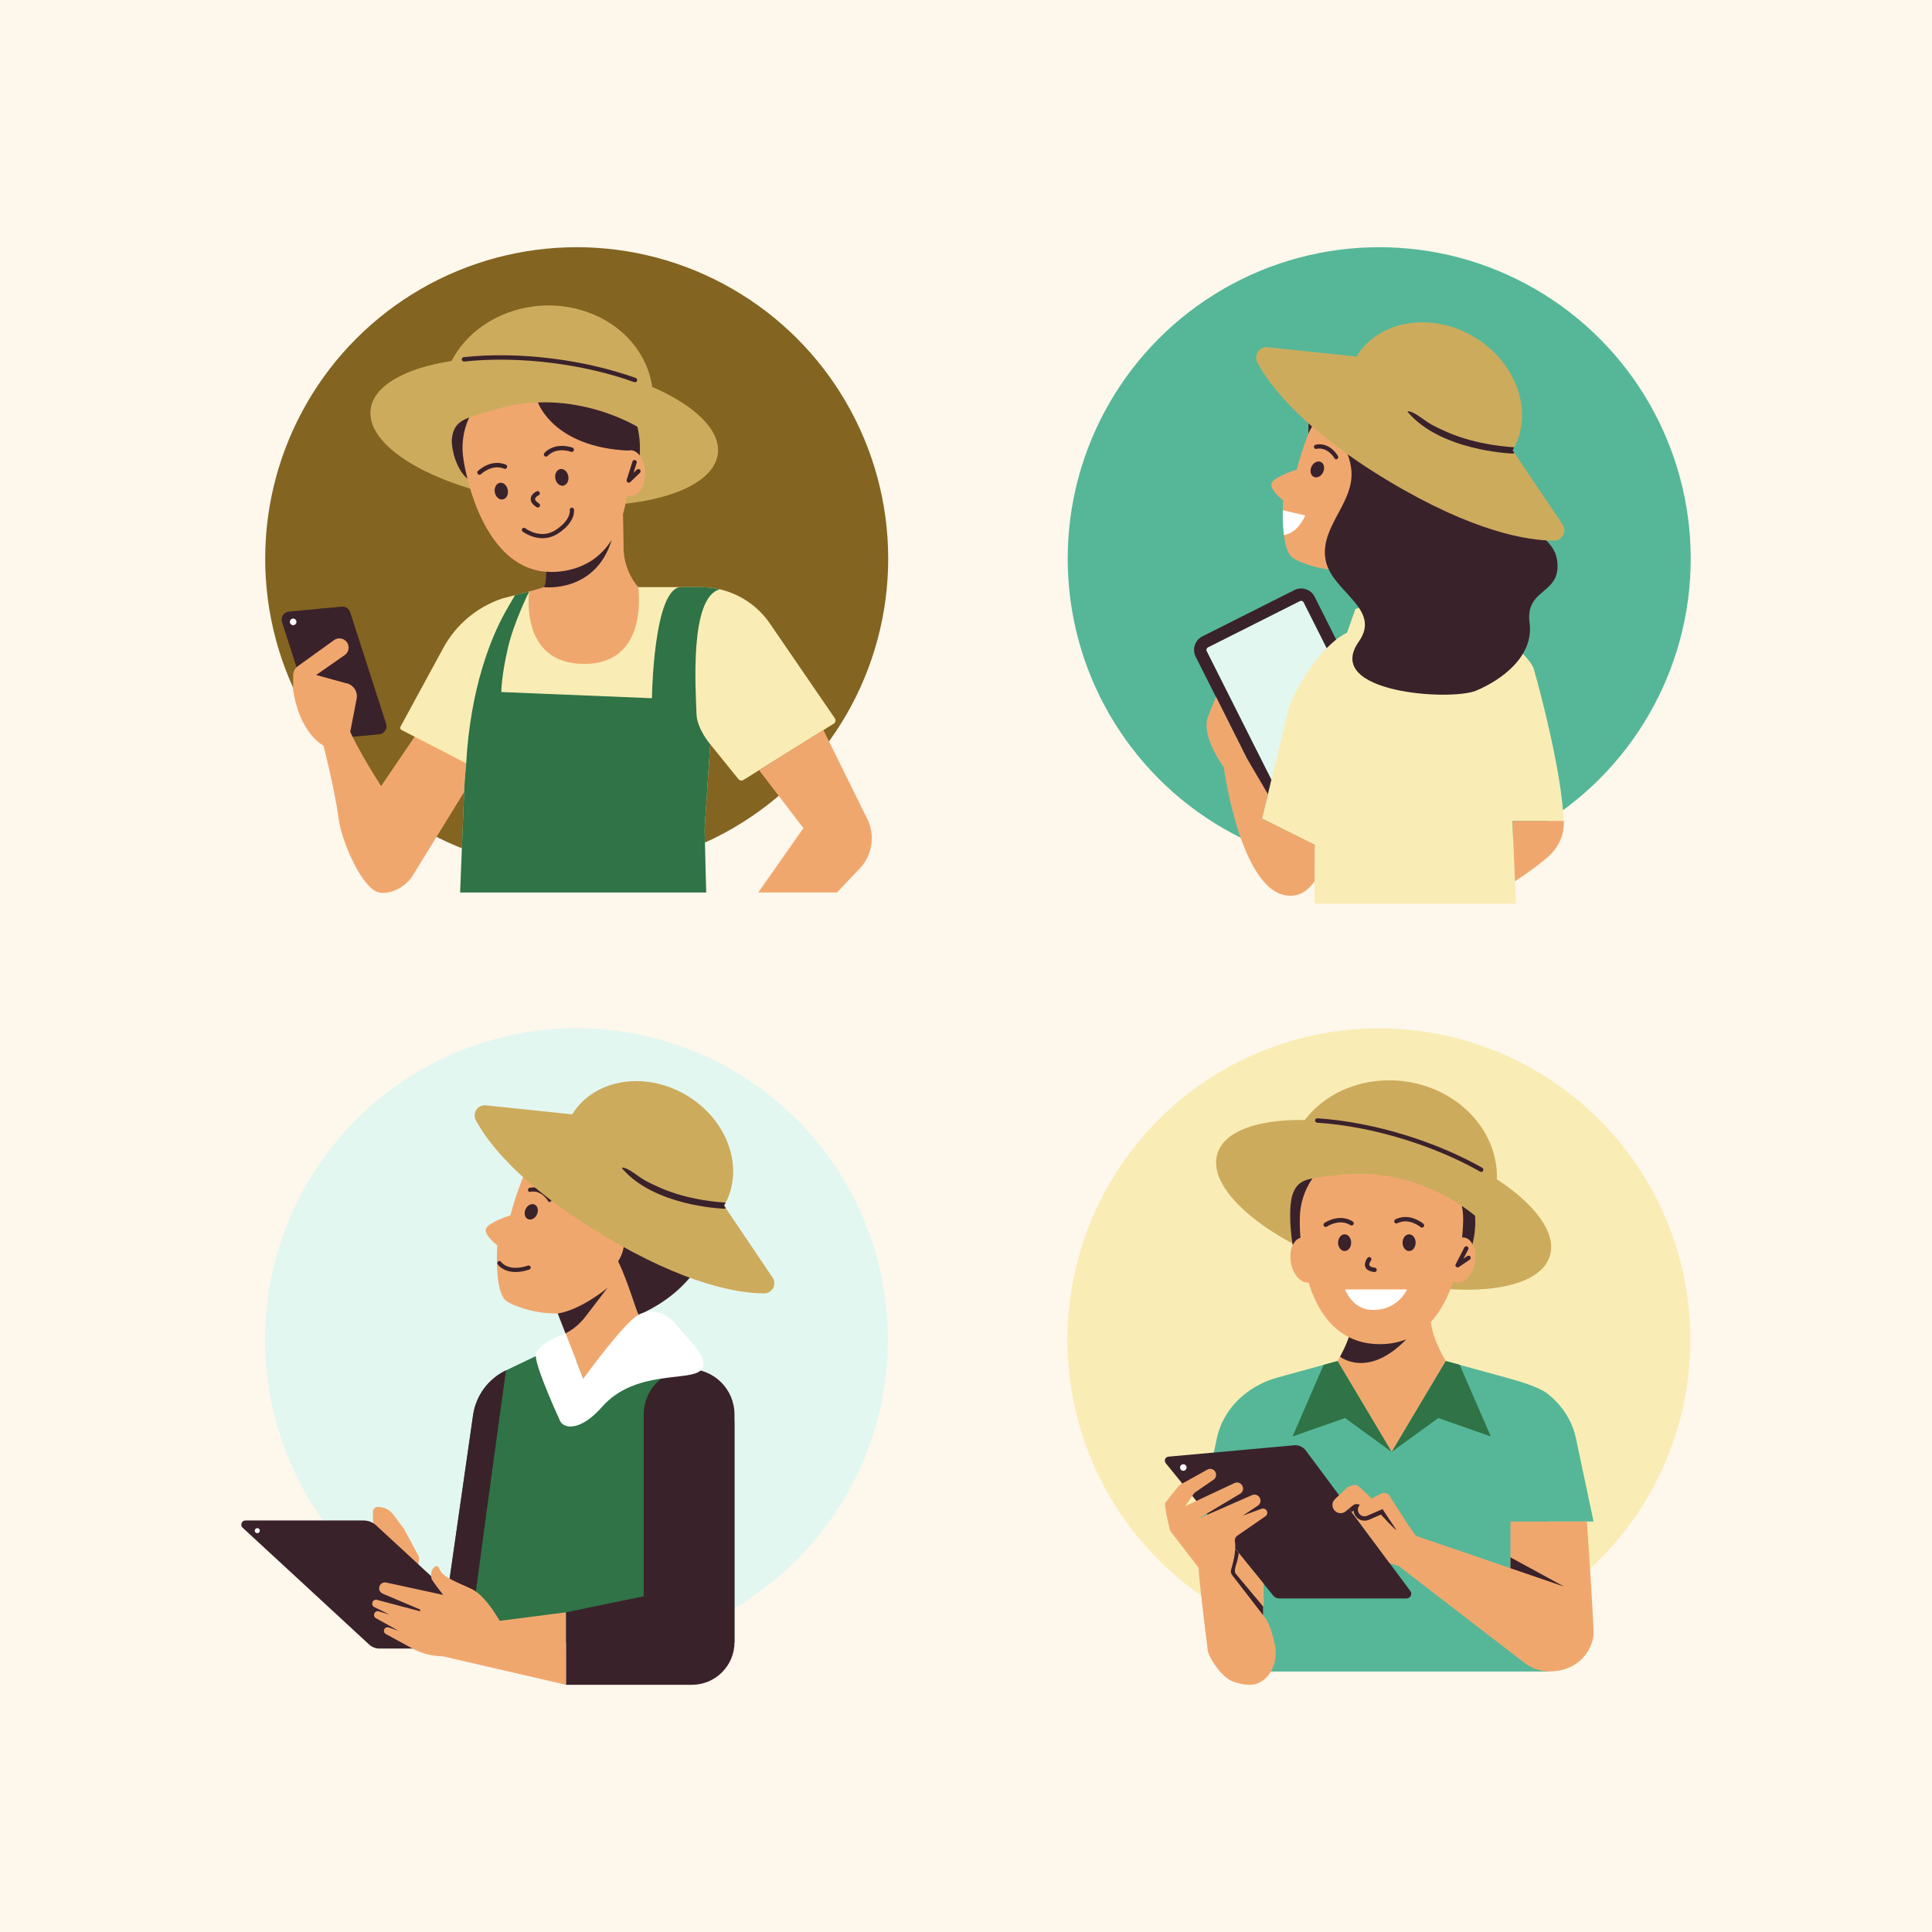 <?xml version="1.0" encoding="utf-8"?>
<!-- Generator: Adobe Illustrator 27.5.0, SVG Export Plug-In . SVG Version: 6.00 Build 0)  -->
<svg version="1.1" xmlns="http://www.w3.org/2000/svg" xmlns:xlink="http://www.w3.org/1999/xlink" x="0px" y="0px"
	 viewBox="0 0 1200 1200" style="enable-background:new 0 0 1200 1200;" xml:space="preserve">
<g id="Background">
	<rect style="fill:#FDF7EC;" width="1200" height="1200"/>
</g>
<g id="Graphic_Elements">
	<g>
		<g>
			<g>
				<g>
					<g>
						<g>
							<g>
								<g>
									<circle style="fill:#836420;" cx="358.197" cy="347.023" r="193.479"/>
								</g>
							</g>
						</g>
					</g>
				</g>
			</g>
			<g>
				<g>
					<g>
						<g>
							<g>
								<g>
									<g>
										<path style="fill:#3A222B;" d="M235.499,456.096l-32.754,3.06c-2.351,0.22-4.539-1.223-5.264-3.471l-22.325-69.262
											c-0.989-3.068,1.118-6.262,4.327-6.562l32.754-3.06c2.351-0.22,4.539,1.223,5.264,3.471l22.325,69.262
											C240.815,452.602,238.708,455.796,235.499,456.096z"/>
									</g>
								</g>
							</g>
						</g>
					</g>
				</g>
				<g>
					<g>
						<g>
							<g>
								<g>
									<g>
										<g>
											<path style="fill:#FFFFFF;" d="M184.135,386.261c0,1.131-0.916,2.047-2.047,2.047c-1.13,0-2.047-0.916-2.047-2.047
												s0.917-2.047,2.047-2.047C183.218,384.214,184.135,385.13,184.135,386.261z"/>
										</g>
									</g>
								</g>
							</g>
						</g>
					</g>
				</g>
				<path style="fill:#F0A76E;" d="M299.284,474.069l-39.665-19.529l-22.888,33.668c-13.495-20.911-19.197-33.668-19.197-33.668
					l3.974-20.479c0.912-4.702-2.32-9.202-7.067-9.839l-18.076-4.971l17.724-12.351c2.147-1.496,3.001-4.26,2.073-6.706
					c-1.306-3.443-5.482-4.766-8.532-2.703l-22.626,16.271c-1.83,1.316-2.915,3.433-2.915,5.687v9.158
					c4.088,27.25,18.869,34.563,18.869,34.563s7.228,28.492,9.31,44.963c1.823,14.418,14.107,42.244,24.071,45.871
					c5.919,2.154,17.012-1.66,22.35-10.726L299.284,474.069z"/>
				<g>
					<g>
						<g>
							<g>
								<g>
									<g>
										<g>
											<path style="fill:#F9EDB5;" d="M288.23,493.119c-0.822,20.689-1.657,41.73-2.432,61.228h152.822l-0.991-39.406
												l3.513-52.68l17.505,21.659c0.762,0.943,2.107,1.169,3.136,0.527l56.022-34.943c1.159-0.723,1.481-2.266,0.709-3.392
												l-40.326-58.843c-6.222-9.08-15.166-15.95-25.544-19.619c-5.564-1.968-11.424-2.974-17.328-2.974h-46.136l-60.497,2.715
												l-16.751,4.354c-15.638,5.243-28.711,16.213-36.588,30.704l-26.577,48.887c-0.408,0.751-0.119,1.69,0.64,2.081
												l40.138,20.68C288.975,480.251,288.492,486.546,288.23,493.119z"/>
										</g>
									</g>
								</g>
							</g>
						</g>
					</g>
					<path style="fill:#2F7346;" d="M447.067,366.062c-2.768-0.643-5.582-1.074-8.419-1.268c-0.201-0.013-0.402-0.028-0.604-0.039
						c-0.296-0.017-0.592-0.03-0.888-0.041c-0.612-0.022-1.224-0.039-1.837-0.039h-12.223c-17.258,0-18.166,69.006-18.166,69.006
						l-93.564-3.843c0,0,0-9.723,4.14-27.538c3.723-16.021,13.181-34.91,13.181-34.91l-8.782,2.283
						c-2.538,4.309-4.823,8.234-6.399,11.078c-8.249,14.878-21.249,45.968-23.957,93.346c-0.121,2.126-0.327,4.41-0.566,6.64
						c-0.317,4.039-0.584,8.148-0.752,12.381c-0.211,5.309-0.423,10.641-0.634,15.964c0,0.003,0,0.007,0,0.011
						c-0.129,3.247-0.257,6.479-0.386,9.705c-0.203,5.122-0.406,10.216-0.606,15.256c-0.165,4.16-0.329,8.295-0.491,12.362
						c-0.01,0.243-0.019,0.484-0.029,0.725c-0.097,2.426-0.191,4.822-0.286,7.205h152.822l-0.991-39.406l3.513-52.68
						c0,0-8.207-9.54-8.509-18.512C432.135,428.979,428.045,370.949,447.067,366.062z"/>
				</g>
				<g>
					<g>
						<g>
							<g>
								<g>
									<g>
										<path style="fill:#F0A76E;" d="M470.952,554.347h48.868l14.087-14.783c7.582-7.956,9.685-19.668,5.346-29.765
											l-27.806-56.328l-39.95,24.918l27.525,35.999L470.952,554.347z"/>
									</g>
								</g>
							</g>
						</g>
					</g>
				</g>
				<g>
					<g>
						<path style="fill:#CDAB5D;" d="M405.092,240.294c-0.402-2.802-1.033-5.609-1.912-8.404
							c-9.773-31.093-46.008-48.913-80.933-39.802c-19.18,5.004-33.974,17.09-41.798,32.12
							c-28.633,4.406-48.346,15.194-50.249,30.013c-3.114,24.25,42.639,50.109,102.191,57.757
							c59.553,7.648,110.355-5.811,113.47-30.061C447.759,267.146,431.528,251.779,405.092,240.294z"/>
						<g>
							<path style="fill:#F0A76E;" d="M387.321,338.733l-0.357-19.445c1.08-3.805,1.866-7.688,2.423-11.527
								c0.72,0.289,1.475,0.443,2.253,0.443c5.018,0,9.086-6.393,9.086-14.279s-4.068-14.279-9.086-14.279
								c-0.488,0-0.967,0.062-1.434,0.179c-0.497-6.967-1.308-11.485-1.308-11.485c-0.478-2.77-1.267-5.412-2.252-7.955
								c-14.2-6.309-43.092-15.732-75.678-6.978c-9.045,2.43-15.223,4.161-19.547,5.882c-3.739,8.067-5.101,17.171-3.498,26.448
								c0,0,9.135,65.935,51.187,69.404c0.044,4.108-0.222,7.585-1.336,9.536c-0.106,0.186-9.087,2.715-9.087,2.715
								s-6.518,44.984,34.238,44.984c40.757,0,33.49-47.699,33.49-47.699S386.763,354.356,387.321,338.733z"/>
							<g>
								<g>
									<g>
										<g>
											<g>
												<g>
													<g>
														<path style="fill:#3A222B;" d="M390.788,299.771c-0.322,0.056-0.664-0.004-0.956-0.187
															c-0.533-0.331-0.774-0.979-0.585-1.577l3.581-11.327c0.227-0.721,0.999-1.122,1.72-0.895
															c0.723,0.228,1.122,0.999,0.895,1.72l-1.96,6.197l2.091-2.009c0.549-0.527,1.415-0.508,1.939,0.037
															c0.525,0.547,0.508,1.414-0.038,1.939l-5.97,5.738C391.301,299.604,391.05,299.726,390.788,299.771z"/>
													</g>
												</g>
											</g>
										</g>
									</g>
								</g>
							</g>
							<g>
								<g>
									<g>
										<g>
											<g>
												<g>
													<g>
														<path style="fill:#3A222B;" d="M315.407,304.351c0.493,2.852-0.917,5.477-3.149,5.863s-4.441-1.615-4.934-4.467
															c-0.492-2.852,0.917-5.477,3.149-5.862C312.705,299.499,314.914,301.499,315.407,304.351z"/>
													</g>
												</g>
											</g>
										</g>
									</g>
								</g>
							</g>
							<g>
								<g>
									<g>
										<g>
											<g>
												<g>
													<g>
														<path style="fill:#3A222B;" d="M352.984,295.796c0.493,2.852-0.917,5.477-3.149,5.863
															c-2.232,0.385-4.441-1.615-4.933-4.467c-0.493-2.852,0.917-5.477,3.149-5.863
															C350.283,290.944,352.491,292.944,352.984,295.796z"/>
													</g>
												</g>
											</g>
										</g>
									</g>
								</g>
							</g>
							<g>
								<g>
									<g>
										<g>
											<g>
												<g>
													<g>
														<path style="fill:#3A222B;" d="M333.465,315.092c-0.046-0.022-0.092-0.047-0.136-0.075
															c-2.577-1.618-3.826-3.394-3.711-5.277c0.173-2.833,3.375-4.414,3.741-4.584c0.682-0.322,1.494-0.033,1.818,0.655
															c0.324,0.683,0.031,1.499-0.65,1.825c-0.684,0.326-2.116,1.312-2.172,2.275c-0.046,0.781,0.819,1.771,2.432,2.782
															c0.641,0.403,0.834,1.249,0.433,1.891C334.844,315.181,334.086,315.39,333.465,315.092z"/>
													</g>
												</g>
											</g>
										</g>
									</g>
								</g>
							</g>
							<g>
								<g>
									<g>
										<g>
											<g>
												<g>
													<g>
														<path style="fill:#3A222B;" d="M298.04,294.872c-0.43,0.074-0.889-0.057-1.216-0.393
															c-0.528-0.542-0.518-1.411,0.024-1.939c0.327-0.317,8.103-7.743,17.314-3.96c0.701,0.288,1.035,1.089,0.747,1.789
															c-0.287,0.699-1.083,1.033-1.79,0.747c-7.569-3.106-14.291,3.321-14.356,3.387
															C298.557,294.704,298.304,294.826,298.04,294.872z"/>
													</g>
												</g>
											</g>
										</g>
									</g>
								</g>
							</g>
							<g>
								<g>
									<g>
										<g>
											<g>
												<g>
													<g>
														<path style="fill:#3A222B;" d="M355.594,280.638c-0.295,0.105-0.629,0.11-0.944-0.009
															c-0.359-0.137-8.838-3.243-14.524,2.594c-0.53,0.541-1.396,0.554-1.939,0.025c-0.542-0.529-0.554-1.396-0.025-1.938
															c6.951-7.13,17.035-3.406,17.462-3.244c0.706,0.27,1.059,1.06,0.791,1.768
															C356.268,280.224,355.96,280.508,355.594,280.638z"/>
													</g>
												</g>
											</g>
										</g>
									</g>
								</g>
							</g>
							<g>
								<g>
									<g>
										<g>
											<g>
												<g>
													<g>
														<path style="fill:#3A222B;" d="M336.974,334.296c-6.963,0-12.265-4.061-12.341-4.119
															c-0.575-0.45-0.676-1.279-0.227-1.854c0.449-0.575,1.279-0.681,1.855-0.233c0.387,0.297,9.539,7.252,19.04,0.995
															c9.462-6.234,8.638-11.99,8.598-12.233c-0.117-0.715,0.361-1.397,1.073-1.525c0.721-0.134,1.394,0.336,1.529,1.047
															c0.059,0.31,1.308,7.64-9.745,14.92C343.379,333.519,340.018,334.296,336.974,334.296z"/>
													</g>
												</g>
											</g>
										</g>
									</g>
								</g>
							</g>
						</g>
						<g>
							<g>
								<g>
									<g>
										<g>
											<g>
												<g>
													<path style="fill:#3A222B;" d="M280.63,273.268c-0.218,6.423,3.005,18.398,9.685,24.059
														c-1.739-6.911-2.392-11.59-2.392-11.59c-1.599-9.259-0.244-18.346,3.479-26.4l-0.1,0.001
														c-3.882,1.558-6.256,3.113-7.809,5.177C281.4,267.297,280.79,270.898,280.63,273.268z"/>
												</g>
											</g>
										</g>
									</g>
								</g>
							</g>
						</g>
						<g>
							<g>
								<g>
									<g>
										<g>
											<g>
												<g>
													<path style="fill:#3A222B;" d="M394.621,237.408c-0.227,0.039-0.466,0.023-0.697-0.061
														c-15.127-5.445-32.564-9.536-50.427-11.831c-19.172-2.459-38.245-2.793-55.159-0.96
														c-0.751,0.081-1.428-0.461-1.509-1.212c-0.083-0.748,0.396-1.444,1.212-1.509c17.127-1.857,36.423-1.521,55.806,0.967
														c18.054,2.319,35.693,6.459,51.005,11.97c0.711,0.255,1.08,1.04,0.823,1.752
														C395.503,237.003,395.09,237.327,394.621,237.408z"/>
												</g>
											</g>
										</g>
									</g>
								</g>
							</g>
						</g>
					</g>
					<g>
						<g>
							<g>
								<g>
									<g>
										<g>
											<path style="fill:#3A222B;" d="M350.751,354.562c-4.153,0.717-8.016,0.828-11.659,0.524
												c0.045,4.117-0.203,7.637-1.319,9.591c-0.029,0.052,31.956,3.907,42.177-29.291l-0.011-0.049
												C373.928,344.784,364.736,352.146,350.751,354.562z"/>
										</g>
									</g>
								</g>
							</g>
						</g>
					</g>
					<g>
						<g>
							<g>
								<g>
									<g>
										<g>
											<path style="fill:#3A222B;" d="M395.879,265.065c-0.446-0.272-3.725-2.231-9.208-4.669
												c0.009,0.023,0.015,0.048,0.024,0.072c-0.012-0.027-0.038-0.055-0.049-0.083c-10.717-4.761-29.807-11.286-52.534-10.442
												c0.322,0.917,10.148,27.81,56.095,29.93c0.47-0.118,0.942-0.227,1.434-0.227c2.177,0,4.149,1.253,5.714,3.26
												C397.781,275.752,397.117,269.916,395.879,265.065z"/>
										</g>
									</g>
								</g>
							</g>
						</g>
					</g>
				</g>
			</g>
		</g>
		<g>
			<g>
				<g>
					<g>
						<g>
							<g>
								<g>
									<circle style="fill:#55B798;" cx="856.655" cy="347.023" r="193.479"/>
								</g>
							</g>
						</g>
					</g>
				</g>
			</g>
			<g>
				<path style="fill:#E3F7F1;" d="M808.161,373.153c-0.231,0-0.5,0.046-0.781,0.188l-57.116,28.741
					c-0.865,0.435-1.215,1.493-0.779,2.358l50.797,100.94c0.284,0.566,0.759,0.794,1.018,0.879c0.256,0.086,0.771,0.187,1.341-0.098
					l57.113-28.742c0.565-0.285,0.792-0.759,0.876-1.017c0.085-0.257,0.187-0.774-0.1-1.339L809.734,374.12
					c-0.284-0.565-0.759-0.793-1.018-0.877C808.586,373.199,808.392,373.153,808.161,373.153z"/>
				<g>
					<path style="fill:#F0A76E;" d="M929.022,287.468c0-32.217-26.117-58.335-58.335-58.335c-20.864,0-41.161,10.701-51.472,27.17
						c-3.937,5.326-9.79,20.109-13.8,35.357c0,0-13.05,4.073-15.399,8.061c-2.349,3.988,7.013,11.129,7.013,11.129
						s-2.178,30.351,6.021,35.71c1.822,1.191,4.171,2.278,6.724,3.248c8.275,3.145,17.072,4.602,25.904,4.576l13.571,34.812
						l44.516-17.354l-10.687-27.414C909.334,338.739,929.022,315.426,929.022,287.468z"/>
					<g>
						<g>
							<g>
								<g>
									<g>
										<g>
											<g>
												<g>
													<path style="fill:#3A222B;" d="M821.854,293.235c-1.181,2.568-3.767,3.9-5.776,2.976
														c-2.009-0.924-2.68-3.755-1.499-6.323c1.181-2.568,3.767-3.899,5.776-2.975
														C822.365,287.837,823.036,290.668,821.854,293.235z"/>
												</g>
											</g>
										</g>
									</g>
								</g>
							</g>
						</g>
					</g>
					<g>
						<g>
							<g>
								<g>
									<g>
										<g>
											<g>
												<g>
													<path style="fill:#3A222B;" d="M829.608,285.267c-0.262-0.078-0.496-0.258-0.649-0.526
														c-0.174-0.306-4.358-7.444-11.476-5.918c-0.661,0.14-1.269-0.326-1.357-1.046c-0.088-0.72,0.377-1.417,1.038-1.558
														c8.699-1.861,13.658,6.652,13.866,7.016c0.342,0.603,0.157,1.427-0.414,1.843
														C830.3,285.308,829.932,285.364,829.608,285.267z"/>
												</g>
											</g>
										</g>
									</g>
								</g>
							</g>
						</g>
					</g>
					<g>
						<g>
							<g>
								<g>
									<g>
										<g>
											<path style="fill:#FFFFFF;" d="M810.674,320.176c-4.411-1.154-10.422-2.484-13.885-3.232
												c-0.073,4.201,0.007,9.974,0.68,15.367C806.36,331.182,810.674,320.176,810.674,320.176z"/>
										</g>
									</g>
								</g>
							</g>
						</g>
					</g>
				</g>
				<g id="XMLID_35_">
					<g>
						<g>
							<g>
								<g>
									<g>
										<g>
											<g>
												<path style="fill:#3A222B;" d="M801.859,513.998c-0.993,0-1.989-0.159-2.96-0.479c-2.387-0.789-4.321-2.459-5.448-4.703
													l-50.796-100.938c-2.33-4.631-0.459-10.295,4.171-12.626l57.116-28.741c2.243-1.129,4.796-1.312,7.174-0.529
													c2.387,0.789,4.321,2.458,5.448,4.702l50.797,100.939c1.13,2.241,1.319,4.79,0.53,7.176
													c-0.787,2.385-2.457,4.32-4.702,5.448l-57.113,28.742C804.746,513.659,803.307,513.998,801.859,513.998z
													 M808.161,373.153c-0.231,0-0.5,0.046-0.781,0.188l-57.116,28.741c-0.865,0.435-1.215,1.493-0.779,2.358l50.797,100.94
													c0.284,0.566,0.759,0.794,1.018,0.879c0.256,0.086,0.771,0.187,1.341-0.098l57.113-28.742
													c0.565-0.285,0.792-0.759,0.876-1.017c0.085-0.257,0.187-0.774-0.1-1.339L809.734,374.12
													c-0.284-0.565-0.759-0.793-1.018-0.877C808.586,373.199,808.392,373.153,808.161,373.153z"/>
											</g>
										</g>
									</g>
								</g>
							</g>
						</g>
					</g>
				</g>
				<g>
					<g>
						<g>
							<g>
								<g>
									<g>
										<path style="fill:#F9EDB5;" d="M939.398,509.897h31.889c-0.077-1.313-0.234-2.092-0.234-2.092
											c-1.105-26.536-13.104-74.067-18.429-92.423c-3.729-12.854-63.365-54.482-63.365-54.482l-47.402,17.401l-5.177,14.694
											c-16.12,7.704-32.293,34.536-36.24,47.033l-0.031-0.013l-0.197,0.814c-0.324,1.112-0.598,2.232-0.813,3.36l-15.551,64.22
											l32.881,16.408c-0.083,0.466-0.111,0.934-0.213,1.4v35.098h125.054L939.398,509.897z"/>
									</g>
								</g>
							</g>
						</g>
					</g>
				</g>
				<g id="XMLID_32_">
					<g>
						<g>
							<g>
								<g>
									<g>
										<g>
											<path style="fill:#3A222B;" d="M967.428,351.653c-0.009-18.222-17.787-18.25-27.369-43.421
												c-9.582-25.171,7.531-68.734-37.773-84.871c-38.925-13.866-75.741-2.405-84.811,18.792l-0.001-0.001
												c-5.323,8.237-4.798,27.266-4.798,27.266c1.091-2.923,3.975-7.366,6.913-11.491c6.047,5.254,16.85,16.507,19.48,31.761
												c3.701,21.467-18.518,35.904-15.949,56.735c2.569,20.831,35.677,31.074,20.849,52.111
												c-22.497,31.916,57.075,36.991,72.766,30.481c15.69-6.51,36.073-21.222,33.325-42.053
												C947.31,366.13,967.437,369.191,967.428,351.653z"/>
										</g>
									</g>
								</g>
							</g>
						</g>
					</g>
				</g>
				<g>
					<g>
						<g>
							<g>
								<g>
									<g>
										<g>
											<path style="fill:#CDAB5D;" d="M939.55,279.719c13.395-22.972,2.844-54.351-23.778-70.342
												c-26.621-15.99-59.28-10.566-73.267,12.051l-55.143-5.76c-5.201-0.544-8.848,4.955-6.373,9.561
												c7.672,14.275,28.115,41.499,81.188,73.377c53.073,31.879,86.709,37.139,102.914,37.206
												c5.23,0.022,8.37-5.781,5.447-10.117L939.55,279.719z"/>
										</g>
									</g>
								</g>
							</g>
						</g>
					</g>
					<g>
						<g>
							<g>
								<g>
									<g>
										<g>
											<path style="fill:#3A222B;" d="M881.979,258.932c-5.62-3.994-8.293-3.825-7.58-2.984
												c20.248,23.854,63.256,25.703,65.077,25.768c0.023,0.003,0.05,0.003,0.073,0.003c0.413,0,0.779-0.154,1.098-0.37
												l-1.098-1.629c0.337-0.579,0.593-1.185,0.9-1.774c-0.251-0.128-0.527-0.214-0.828-0.225
												c-0.307-0.013-22.429-0.958-41.943-9.86C890.052,264.382,889.003,263.924,881.979,258.932z"/>
										</g>
									</g>
								</g>
							</g>
						</g>
					</g>
				</g>
				<path style="fill:#F0A76E;" d="M971.287,509.897h-31.889l1.583,37.521c7.828-5.242,16.141-11.17,21.161-15.805
					C970.956,523.476,971.526,514.009,971.287,509.897z"/>
				<path style="fill:#F0A76E;" d="M816.727,524.815l-32.881-16.408l3.675-15.175l-13.299-22.626l-18.968-37.861
					c0,0,0,0-4.859,12.147c-4.859,12.147,9.718,31.635,9.718,31.635s9.718,72.83,37.32,79.361
					c8.223,1.945,14.425-1.988,19.081-8.469v-21.204C816.616,525.75,816.644,525.282,816.727,524.815z"/>
			</g>
		</g>
		<g>
			<g>
				<g>
					<g>
						<g>
							<g>
								<g>
									
										<ellipse transform="matrix(0.707 -0.707 0.707 0.707 -483.517 497.019)" style="fill:#E3F7F1;" cx="358.197" cy="832.166" rx="193.479" ry="193.479"/>
								</g>
							</g>
						</g>
					</g>
				</g>
			</g>
			<g>
				<g>
					<g>
						<g>
							<g>
								<g>
									<g>
										<path style="fill:#2F7346;" d="M332.81,842.317l-18.521,8.849c-11.05,5.279-18.73,15.731-20.468,27.853l-20.224,141.08
											h182.611V884.982c0-0.373-0.006-0.746-0.018-1.118c-0.448-14.05-11.147-25.663-25.043-27.784l-64.117-9.785
											L332.81,842.317z"/>
									</g>
								</g>
							</g>
						</g>
					</g>
				</g>
				<g>
					<path style="fill:#F0A76E;" d="M437.199,750.794c0-31.323-25.393-56.716-56.715-56.716c-20.285,0-40.019,10.404-50.043,26.415
						c-3.828,5.178-9.519,19.55-13.417,34.375c0,0-12.688,3.96-14.972,7.837c-2.284,3.877,6.818,10.82,6.818,10.82
						s-2.117,29.508,5.854,34.718c1.771,1.158,4.056,2.215,6.537,3.158c8.046,3.058,16.598,4.474,25.185,4.449l17.343,44.486
						l35.243-39.021l-6.137-15.22C418.24,800.431,437.199,777.848,437.199,750.794z"/>
					<g>
						<g>
							<g>
								<g>
									<g>
										<g>
											<path style="fill:#F0A76E;" d="M231.621,939.394c-0.209-1.833,1.224-3.44,3.069-3.44l0,0
												c3.772,0,7.324,1.776,9.587,4.793l6.524,8.698c0.093,0.125,0.177,0.256,0.251,0.393l8.951,16.677
												c0.32,0.596,0.436,1.281,0.328,1.949l-2.235,13.97c-0.24,1.499-1.533,2.601-3.05,2.601h-18.514
												c-1.081,0-2.083-0.565-2.643-1.489l-12.321-20.349c-0.196-0.324-0.331-0.681-0.398-1.053l-1.062-5.909
												c-0.259-1.443,0.531-2.87,1.893-3.415l0,0c1.292-0.517,2.77-0.106,3.61,1.003l1.092,1.441l-0.51-5.384
												c-0.04-1.687,0.171-2.252,1.237-2.652l1.219-0.512c1.071-0.434,2.298-0.177,3.105,0.651L231.621,939.394z"/>
										</g>
									</g>
								</g>
							</g>
						</g>
					</g>
					<g>
						<path style="fill:#3A222B;" d="M442.554,740.903c-8.617-55.492-65.487-54.775-80.308-48.929
							c-14.821,5.845-39.422,18.567-36.944,38.746c0,0,1.954-5.186,10.832-14.39c0,0,5.777,29.743,31.282,45.253
							c1.107,0.673,2.178,1.469,3.218,2.368c2.644-3.947,6.369-6.165,9.922-5.407c5.423,1.156,8.388,8.805,6.623,17.086
							c-0.632,2.964-1.785,5.603-3.253,7.722c6.708,14.142,10.792,29.847,12.753,33.263
							C396.679,816.615,451.17,796.394,442.554,740.903z"/>
						<g>
							<g>
								<g>
									<g>
										<g>
											<g>
												<g>
													<g>
														<path style="fill:#3A222B;" d="M333.518,754.309c-1.148,2.496-3.663,3.791-5.616,2.893
															c-1.953-0.898-2.606-3.65-1.458-6.146c1.149-2.496,3.663-3.792,5.616-2.893
															C334.014,749.061,334.666,751.813,333.518,754.309z"/>
													</g>
												</g>
											</g>
										</g>
									</g>
								</g>
							</g>
						</g>
						<g>
							<g>
								<g>
									<g>
										<g>
											<g>
												<g>
													<g>
														<path style="fill:#3A222B;" d="M341.056,746.562c-0.254-0.077-0.482-0.251-0.631-0.512
															c-0.169-0.298-4.237-7.237-11.158-5.754c-0.643,0.136-1.234-0.317-1.319-1.017c-0.085-0.7,0.366-1.378,1.01-1.515
															c8.458-1.809,13.279,6.467,13.481,6.821c0.333,0.587,0.153,1.387-0.403,1.793
															C341.729,746.602,341.372,746.657,341.056,746.562z"/>
													</g>
												</g>
											</g>
										</g>
									</g>
								</g>
							</g>
						</g>
						<g>
							<g>
								<g>
									<g>
										<g>
											<g>
												<g>
													<path style="fill:#3A222B;" d="M320.233,790.066c-7.849,0-10.953-4.565-11.116-4.817
														c-0.394-0.602-0.226-1.409,0.376-1.802c0.589-0.388,1.398-0.23,1.797,0.37c0.188,0.278,4.469,6.277,16.645,2.264
														c0.684-0.234,1.418,0.146,1.642,0.828c0.226,0.683-0.145,1.419-0.829,1.643
														C325.439,789.645,322.618,790.066,320.233,790.066z"/>
												</g>
											</g>
										</g>
									</g>
								</g>
							</g>
						</g>
					</g>
					<g>
						<g>
							<g>
								<g>
									<g>
										<g>
											<g>
												<path style="fill:#3A222B;" d="M314.289,851.166c-11.05,5.279-18.73,15.731-20.468,27.853l-20.224,141.08h18.105
													C294.227,995.304,314.289,851.166,314.289,851.166z"/>
											</g>
										</g>
									</g>
								</g>
							</g>
						</g>
						<g>
							<g>
								<g>
									<g>
										<g>
											<g>
												<path style="fill:#3A222B;" d="M307.409,1023.945h-71.716c-2.379,0-4.672-0.896-6.42-2.51l-78.568-72.546
													c-1.733-1.6-0.601-4.495,1.757-4.495h73.348c2.912,0,5.718,1.097,7.857,3.073l76.151,70.314
													C312.195,1019.975,310.643,1023.945,307.409,1023.945z"/>
											</g>
										</g>
									</g>
								</g>
							</g>
						</g>
						<path style="fill:#F0A76E;" d="M351.623,1001.434l-41.262,5.288c-3.158-5.433-10.269-16.494-17.586-19.868
							c-9.827-4.532-18.245-7.427-19.886-12.509c-1.345-4.168-6.564,0.443-4.817,6.322c0.383,1.291,7.213,9.963,7.213,9.963
							l-35.386-7.69c-1.891-0.411-3.773,0.732-4.28,2.601c-0.475,1.752,0.416,3.587,2.087,4.297l23.259,9.873l-0.035,1.084
							l-26.854-7.116c-1.178-0.312-2.391,0.37-2.736,1.539l-0.082,0.28c-0.309,1.048,0.181,2.166,1.161,2.649l9.499,4.686
							l-6.645-2.024c-1.161-0.354-2.393,0.279-2.783,1.428l-0.051,0.152c-0.348,1.027,0.087,2.156,1.034,2.685l14.104,7.872
							l-6.018-2.102c-1.085-0.379-2.337,0.047-2.849,1.076c-0.553,1.109-0.116,2.416,0.932,2.987l16.433,8.96
							c5.771,3.146,12.232,4.812,18.804,4.847l0,0l76.746,17.741V1001.434z"/>
						<g>
							<g>
								<g>
									<g>
										<g>
											<g>
												<path style="fill:#3A222B;" d="M399.837,878.531v112.932l-48.214,9.972v45.021c0,0,35.774,0,48.214,0
													c1.482,0,2.654,0,3.373,0h26.543c14.61,0,26.455-11.844,26.455-26.454V878.531c0-15.566-12.619-28.185-28.185-28.185h0
													C412.456,850.346,399.837,862.964,399.837,878.531z"/>
											</g>
										</g>
									</g>
								</g>
							</g>
						</g>
						<g>
							<g>
								<g>
									<g>
										<g>
											<g>
												<g>
													<path style="fill:#FFFFFF;" d="M161.387,950.722c0,0.868-0.704,1.572-1.572,1.572c-0.868,0-1.572-0.704-1.572-1.572
														c0-0.868,0.704-1.572,1.572-1.572C160.683,949.149,161.387,949.853,161.387,950.722z"/>
												</g>
											</g>
										</g>
									</g>
								</g>
							</g>
						</g>
					</g>
					<g>
						<g>
							<g>
								<g>
									<g>
										<g>
											<path style="fill:#3A222B;" d="M351.273,828.233L351.273,828.233c4.787-2.512,8.971-6.036,12.26-10.326l13.826-18.03
												c0,0-16.021,13.516-30.915,15.97L351.273,828.233z"/>
										</g>
									</g>
								</g>
							</g>
						</g>
					</g>
					<g>
						<g>
							<g>
								<g>
									<g>
										<g>
											<path style="fill:#FFFFFF;" d="M420.858,823.809c-4.185-5.893-13.487-12.555-24.18-7.195
												c-6.852,3.435-23.415,24.826-34.436,39.758l-10.97-28.139c0,0-18.624,6.238-18.462,14.084
												c0.161,7.846,14.624,39.263,14.624,39.263c1.917,6.121,12.7,7.938,26.458-7.686
												c20.461-23.235,54.131-15.71,61.336-22.728C442.434,844.147,425.044,829.702,420.858,823.809z"/>
										</g>
									</g>
								</g>
							</g>
						</g>
					</g>
					<g>
						<g>
							<g>
								<g>
									<g>
										<g>
											<path style="fill:#CDAB5D;" d="M449.742,748.815c13.024-22.334,2.765-52.842-23.117-68.389
												c-25.882-15.547-57.634-10.273-71.233,11.716l-53.613-5.601c-5.057-0.528-8.603,4.817-6.196,9.296
												c7.459,13.878,27.334,40.346,78.934,71.34c51.6,30.994,84.302,36.108,100.057,36.173c5.085,0.021,8.137-5.62,5.296-9.836
												L449.742,748.815z"/>
										</g>
									</g>
								</g>
							</g>
						</g>
					</g>
					<g>
						<g>
							<g>
								<g>
									<g>
										<g>
											<path style="fill:#3A222B;" d="M393.77,728.604c-5.464-3.883-8.063-3.719-7.369-2.901
												c19.686,23.191,61.5,24.99,63.27,25.053c0.023,0.003,0.048,0.003,0.071,0.003c0.402,0,0.757-0.15,1.068-0.36
												l-1.068-1.584c0.328-0.563,0.576-1.152,0.875-1.725c-0.244-0.124-0.513-0.208-0.805-0.218
												c-0.298-0.013-21.806-0.932-40.779-9.586C401.619,733.903,400.599,733.457,393.77,728.604z"/>
										</g>
									</g>
								</g>
							</g>
						</g>
					</g>
				</g>
			</g>
		</g>
		<g>
			<g>
				<g>
					<g>
						<g>
							<g>
								<g>
									
										<ellipse transform="matrix(0.707 -0.707 0.707 0.707 -337.522 849.482)" style="fill:#F9EDB5;" cx="856.655" cy="832.166" rx="193.479" ry="193.479"/>
								</g>
							</g>
						</g>
					</g>
				</g>
			</g>
			<g>
				<path style="fill:#CDAB5D;" d="M929.77,732.487c0.08-2.812-0.063-5.668-0.451-8.554c-4.312-32.102-36.783-55.682-72.526-52.666
					c-19.629,1.656-36.161,10.99-46.365,24.385c-28.786-0.529-49.915,6.702-54.285,20.893
					c-7.152,23.222,33.281,56.283,90.308,73.846c57.027,17.562,109.054,12.974,116.206-10.248
					C967.012,766,953.716,748.206,929.77,732.487z"/>
				<g>
					<g>
						<g>
							<g>
								<g>
									<g>
										<g>
											<path style="fill:#3A222B;" d="M920.003,727.89c-0.229,0-0.459-0.055-0.672-0.178
												c-13.893-7.891-30.278-14.846-47.383-20.115c-18.359-5.651-36.981-9.203-53.855-10.269
												c-0.749-0.048-1.32-0.693-1.273-1.443c0.045-0.746,0.633-1.347,1.443-1.273c17.086,1.078,35.926,4.671,54.487,10.386
												c17.288,5.324,33.862,12.363,47.925,20.349c0.653,0.369,0.882,1.201,0.51,1.855
												C920.936,727.643,920.476,727.89,920.003,727.89z"/>
										</g>
									</g>
								</g>
							</g>
						</g>
					</g>
				</g>
				<path style="fill:#55B798;" d="M989.789,945.049l-10.958-51.743c-2.243-10.591-8.337-20.226-17.339-27.413
					c-5.895-4.706-18.711-8.22-26.269-10.302l-37.186-10.241h-33.639h-33.639l-37.186,10.241
					c-7.558,2.082-14.522,5.596-20.417,10.302c-9.002,7.187-15.096,16.822-17.339,27.413l-10.958,51.743h39.721v93.146H962.34
					v-93.146H989.789z"/>
				<g>
					<g>
						<g>
							<g>
								<g>
									<g>
										<path style="fill:#3A222B;" d="M873.632,992.817h-79.177c-1.401,0-2.727-0.632-3.61-1.72L724.051,908.8
											c-1.257-1.549-0.276-3.875,1.712-4.055l78.093-7.056c2.795-0.253,5.52,0.966,7.195,3.218l64.914,87.269
											C877.391,990.093,876.022,992.817,873.632,992.817z"/>
									</g>
								</g>
							</g>
						</g>
					</g>
				</g>
				<g>
					<g>
						<g>
							<g>
								<g>
									<g>
										<path style="fill:#FFFFFF;" d="M737.014,911.503c0,1.119-0.908,2.027-2.028,2.027c-1.12,0-2.027-0.908-2.027-2.027
											c0-1.12,0.908-2.027,2.027-2.027C736.106,909.475,737.014,910.383,737.014,911.503z"/>
									</g>
								</g>
							</g>
						</g>
					</g>
				</g>
				<g>
					<path style="fill:#F0A76E;" d="M764.65,974.918c-0.344,1.147-0.132,2.394,0.599,3.341l19.331,25.052v-19.934l-17.374-21.407
						C767.044,964.96,766.378,969.147,764.65,974.918z"/>
					<g>
						<g>
							<g>
								<g>
									<g>
										<g>
											<g>
												<path style="fill:#F0A76E;" d="M723.761,933.498c0.772-1.158,6.668-8.432,8.343-10.494
													c0.295-0.364,0.652-0.661,1.061-0.889l16.719-9.309c1.464-0.815,3.293-0.539,4.451,0.672l0,0
													c1.568,1.639,1.295,4.292-0.573,5.578l-11.417,7.86c-0.372,0.257-0.694,0.579-0.95,0.952l-5.245,7.658l30.617-14.384
													c1.683-0.79,3.69-0.203,4.681,1.371l0.086,0.136c1.102,1.749,0.547,4.063-1.228,5.123l-25.822,15.413l33.223-14.548
													c1.729-0.757,3.751-0.084,4.681,1.559l0.056,0.099c0.951,1.679,0.443,3.807-1.162,4.878l-9.317,6.211l11.618-4.26
													c1.12-0.411,2.376-0.019,3.064,0.955l0,0c0.847,1.199,0.552,2.859-0.656,3.693l-17.42,12.032
													c-1.217,0.841-1.785,2.307-1.54,3.766c0.438,2.607,0.466,7.836-2.382,17.349c-0.344,1.147-0.132,2.394,0.599,3.341
													l20.978,27.187c1.909,2.474,4.104,9.176,5.603,15.872c2.202,9.835-1.981,21.305-11.526,24.538
													c-5.311,1.799-13.272-1.025-13.272-1.025c-6.921-1.758-14.636-12.355-16.805-19.158c0,0-4.73-37.619-5.703-50.128l0,0
													c0.119-0.961-0.146-1.93-0.736-2.697l-16.62-21.606c-0.318-0.414-0.542-0.881-0.663-1.389
													C725.754,946.679,722.98,934.67,723.761,933.498z"/>
											</g>
										</g>
									</g>
								</g>
							</g>
						</g>
					</g>
					<path style="fill:#3A222B;" d="M764.65,974.918c-0.344,1.147-0.132,2.394,0.599,3.341l19.331,25.052v-5.459l-16.895-20.198
						c-1.077-1.245-0.677-3.401-0.15-4.961c1.111-3.289,1.657-6.406,1.887-7.992l-2.217-2.731
						C767.044,964.96,766.378,969.147,764.65,974.918z"/>
				</g>
				<path style="fill:#F0A76E;" d="M909.579,768.656c-0.476-0.082-0.954-0.102-1.43-0.067c0.69-6.883,0.66-11.429,0.66-11.429
					c0-2.784-0.325-5.495-0.857-8.142c-12.794-8.551-39.402-22.616-72.679-19.566c-9.236,0.846-15.557,1.495-20.067,2.446
					c-5.009,7.242-7.872,15.898-7.872,25.221c0,0-0.153,4.645,0.375,11.656c-4.576,1.235-7.216,7.932-5.936,15.348
					c1.302,7.542,6.176,13.021,10.98,12.442c4.238,13.688,11.754,27.277,25.057,33.988c-2.808,8.056-7.052,14.797-7.052,14.797
					l33.639,56.466l33.639-56.466c0,0-8.065-12.806-9.311-24.216c6.534-7.156,10.943-16.298,13.917-25.421
					c0.654,0.403,1.365,0.681,2.124,0.812c4.897,0.846,9.945-4.707,11.274-12.404C917.369,776.426,914.477,769.502,909.579,768.656z
					"/>
				<g>
					<g>
						<g>
							<g>
								<g>
									<g>
										<path style="fill:#3A222B;" d="M839.227,771.849c0,2.867-1.818,5.191-4.062,5.191c-2.243,0-4.061-2.324-4.061-5.191
											c0-2.867,1.818-5.191,4.061-5.191C837.408,766.658,839.227,768.982,839.227,771.849z"/>
									</g>
								</g>
							</g>
						</g>
					</g>
				</g>
				<g>
					<g>
						<g>
							<g>
								<g>
									<g>
										<path style="fill:#3A222B;" d="M879.272,771.849c0,2.867-1.818,5.191-4.062,5.191c-2.243,0-4.062-2.324-4.062-5.191
											c0-2.867,1.819-5.191,4.062-5.191C877.453,766.658,879.272,768.982,879.272,771.849z"/>
									</g>
								</g>
							</g>
						</g>
					</g>
				</g>
				<g>
					<g>
						<g>
							<g>
								<g>
									<g>
										<path style="fill:#FFFFFF;" d="M873.928,800.894c0,0-6.024,13.996-23.017,12.626c-11.18-0.901-15.47-12.626-15.47-12.626
											H873.928z"/>
									</g>
								</g>
							</g>
						</g>
					</g>
				</g>
				<path style="fill:#3A222B;" d="M905.355,787.213c-0.324,0-0.647-0.116-0.903-0.343c-0.464-0.413-0.588-1.088-0.303-1.639
					l5.404-10.448c0.344-0.666,1.165-0.923,1.829-0.583c0.666,0.345,0.927,1.163,0.583,1.829l-2.956,5.717l2.38-1.609
					c0.624-0.422,1.466-0.257,1.885,0.364c0.421,0.621,0.257,1.465-0.364,1.885l-6.794,4.592
					C905.884,787.136,905.62,787.213,905.355,787.213z"/>
				<path style="fill:#3A222B;" d="M853.771,790.092c-0.051,0-0.103-0.002-0.154-0.009c-2.994-0.338-4.87-1.388-5.575-3.116
					c-1.061-2.605,1.119-5.389,1.371-5.7c0.475-0.578,1.325-0.664,1.905-0.195c0.581,0.471,0.671,1.326,0.202,1.908
					c-0.471,0.585-1.326,2.08-0.962,2.964c0.295,0.715,1.49,1.227,3.363,1.439c0.745,0.083,1.282,0.756,1.197,1.501
					C855.04,789.58,854.452,790.092,853.771,790.092z"/>
				<path style="fill:#3A222B;" d="M823.404,762.085c-0.433,0-0.857-0.206-1.12-0.589c-0.425-0.619-0.268-1.463,0.35-1.889
					c0.374-0.255,9.203-6.194,17.563-0.944c0.635,0.398,0.827,1.238,0.428,1.872c-0.399,0.636-1.238,0.829-1.872,0.428
					c-6.864-4.307-14.505,0.829-14.582,0.885C823.937,762.007,823.669,762.085,823.404,762.085z"/>
				<path style="fill:#3A222B;" d="M883.212,762.498c-0.311,0-0.623-0.105-0.878-0.321c-0.289-0.244-7.171-5.957-14.412-2.403
					c-0.676,0.328-1.489,0.054-1.817-0.621c-0.331-0.673-0.052-1.487,0.62-1.816c8.861-4.354,17.025,2.48,17.37,2.774
					c0.57,0.486,0.637,1.341,0.152,1.911C883.979,762.337,883.597,762.498,883.212,762.498z"/>
				<g>
					<path style="fill:#F0A76E;" d="M985.662,945.049h-47.474v29.008l-58.771-20.135l-5.195-7.42l0,0l-10.436-16.316l-0.436-0.787
						c-1.065-1.924-3.447-2.682-5.427-1.727l-6.193,3.187c-0.197-0.406-0.445-0.796-0.802-1.13l-6.785-6.376
						c-1.028-0.966-2.504-1.291-3.842-0.844l-2.415,0.805c-0.539,0.179-1.03,0.476-1.441,0.868l-7.287,6.977
						c-2.287,2.189-2.017,5.918,0.56,7.755c1.856,1.323,4.369,1.238,6.131-0.208l2.061-1.691l25.264,33.964l5.581,1.714
						l78.138,60.164c5.534,4.262,12.565,6.087,19.473,5.057l1.753-0.261c9.608-1.433,17.587-8.158,20.625-17.385v0
						c0.487-1.48,0.828-2.992,1.039-4.516l0.007,0l-0.001-0.029C990.241,1012.415,985.662,945.049,985.662,945.049z"/>
					<g>
						<g>
							<g>
								<g>
									<g>
										<g>
											<path style="fill:#3A222B;" d="M840.717,938.228c0.082,1.103,0.431,2.193,1.058,3.165c1.741,2.7,5.185,3.837,8.312,2.652
												l7.619-3.311c0,0,8.739,9.583,9.618,9.583l-8.613-12.98l-9.706,4.217c-1.828,0.69-3.89,0.009-4.948-1.633
												c-1.092-1.694-0.765-3.838,0.581-5.174c-1.378-0.802-3.11-0.698-4.355,0.323l-2.373,1.946l1.623,2.182L840.717,938.228z"
												/>
										</g>
									</g>
								</g>
							</g>
						</g>
					</g>
					<g>
						<g>
							<g>
								<g>
									<g>
										<g>
											<polygon style="fill:#3A222B;" points="938.187,974.057 971.548,985.486 938.187,967.3 											"/>
										</g>
									</g>
								</g>
							</g>
						</g>
					</g>
				</g>
				<g>
					<g>
						<g>
							<g>
								<g>
									<g>
										<g>
											<polygon style="fill:#2F7346;" points="822.148,847.722 802.826,892.205 835.442,880.755 864.398,901.816 
												864.398,901.816 830.758,845.35 											"/>
										</g>
									</g>
								</g>
							</g>
						</g>
					</g>
				</g>
				<g>
					<g>
						<g>
							<g>
								<g>
									<g>
										<g>
											<polygon style="fill:#2F7346;" points="906.646,847.722 925.969,892.205 893.353,880.755 864.398,901.816 
												864.398,901.816 898.036,845.35 											"/>
										</g>
									</g>
								</g>
							</g>
						</g>
					</g>
				</g>
				<g>
					<g>
						<g>
							<g>
								<g>
									<g>
										<path style="fill:#3A222B;" d="M802.32,743.721c-1.296,6.231-1.519,15.623,0.565,29.772
											c1.096-2.37,2.75-4.094,4.832-4.661c-0.532-7.038-0.382-11.714-0.382-11.714c0-9.305,2.854-17.944,7.844-25.178
											l-0.097-0.016c-4.05,0.866-6.63,1.984-8.493,3.736C804.077,738.023,802.876,741.435,802.32,743.721z"/>
									</g>
								</g>
							</g>
						</g>
					</g>
				</g>
				<g>
					<g>
						<g>
							<g>
								<g>
									<g>
										<path style="fill:#3A222B;" d="M907.975,749.033c0.54,2.637,0.834,5.35,0.834,8.127c0,0,0.026,4.575-0.667,11.476
											c0.479-0.036,0.958-0.063,1.438,0.02c2.125,0.367,3.838,1.923,5.027,4.145c1.623-6.91,1.958-12.718,1.567-17.66
											C915.785,754.8,912.914,752.336,907.975,749.033z"/>
									</g>
								</g>
							</g>
						</g>
					</g>
				</g>
				<path style="fill:#3A222B;" d="M837.813,830.554c-1.726,4.95-3.994,9.402-5.486,12.098l0.001,0.001
					c0,0,17.227,14.001,41.179-10.808c-4.805,1.926-10.255,3.028-16.457,3.028C849.569,834.874,843.215,833.279,837.813,830.554z"/>
			</g>
		</g>
	</g>
</g>
</svg>
